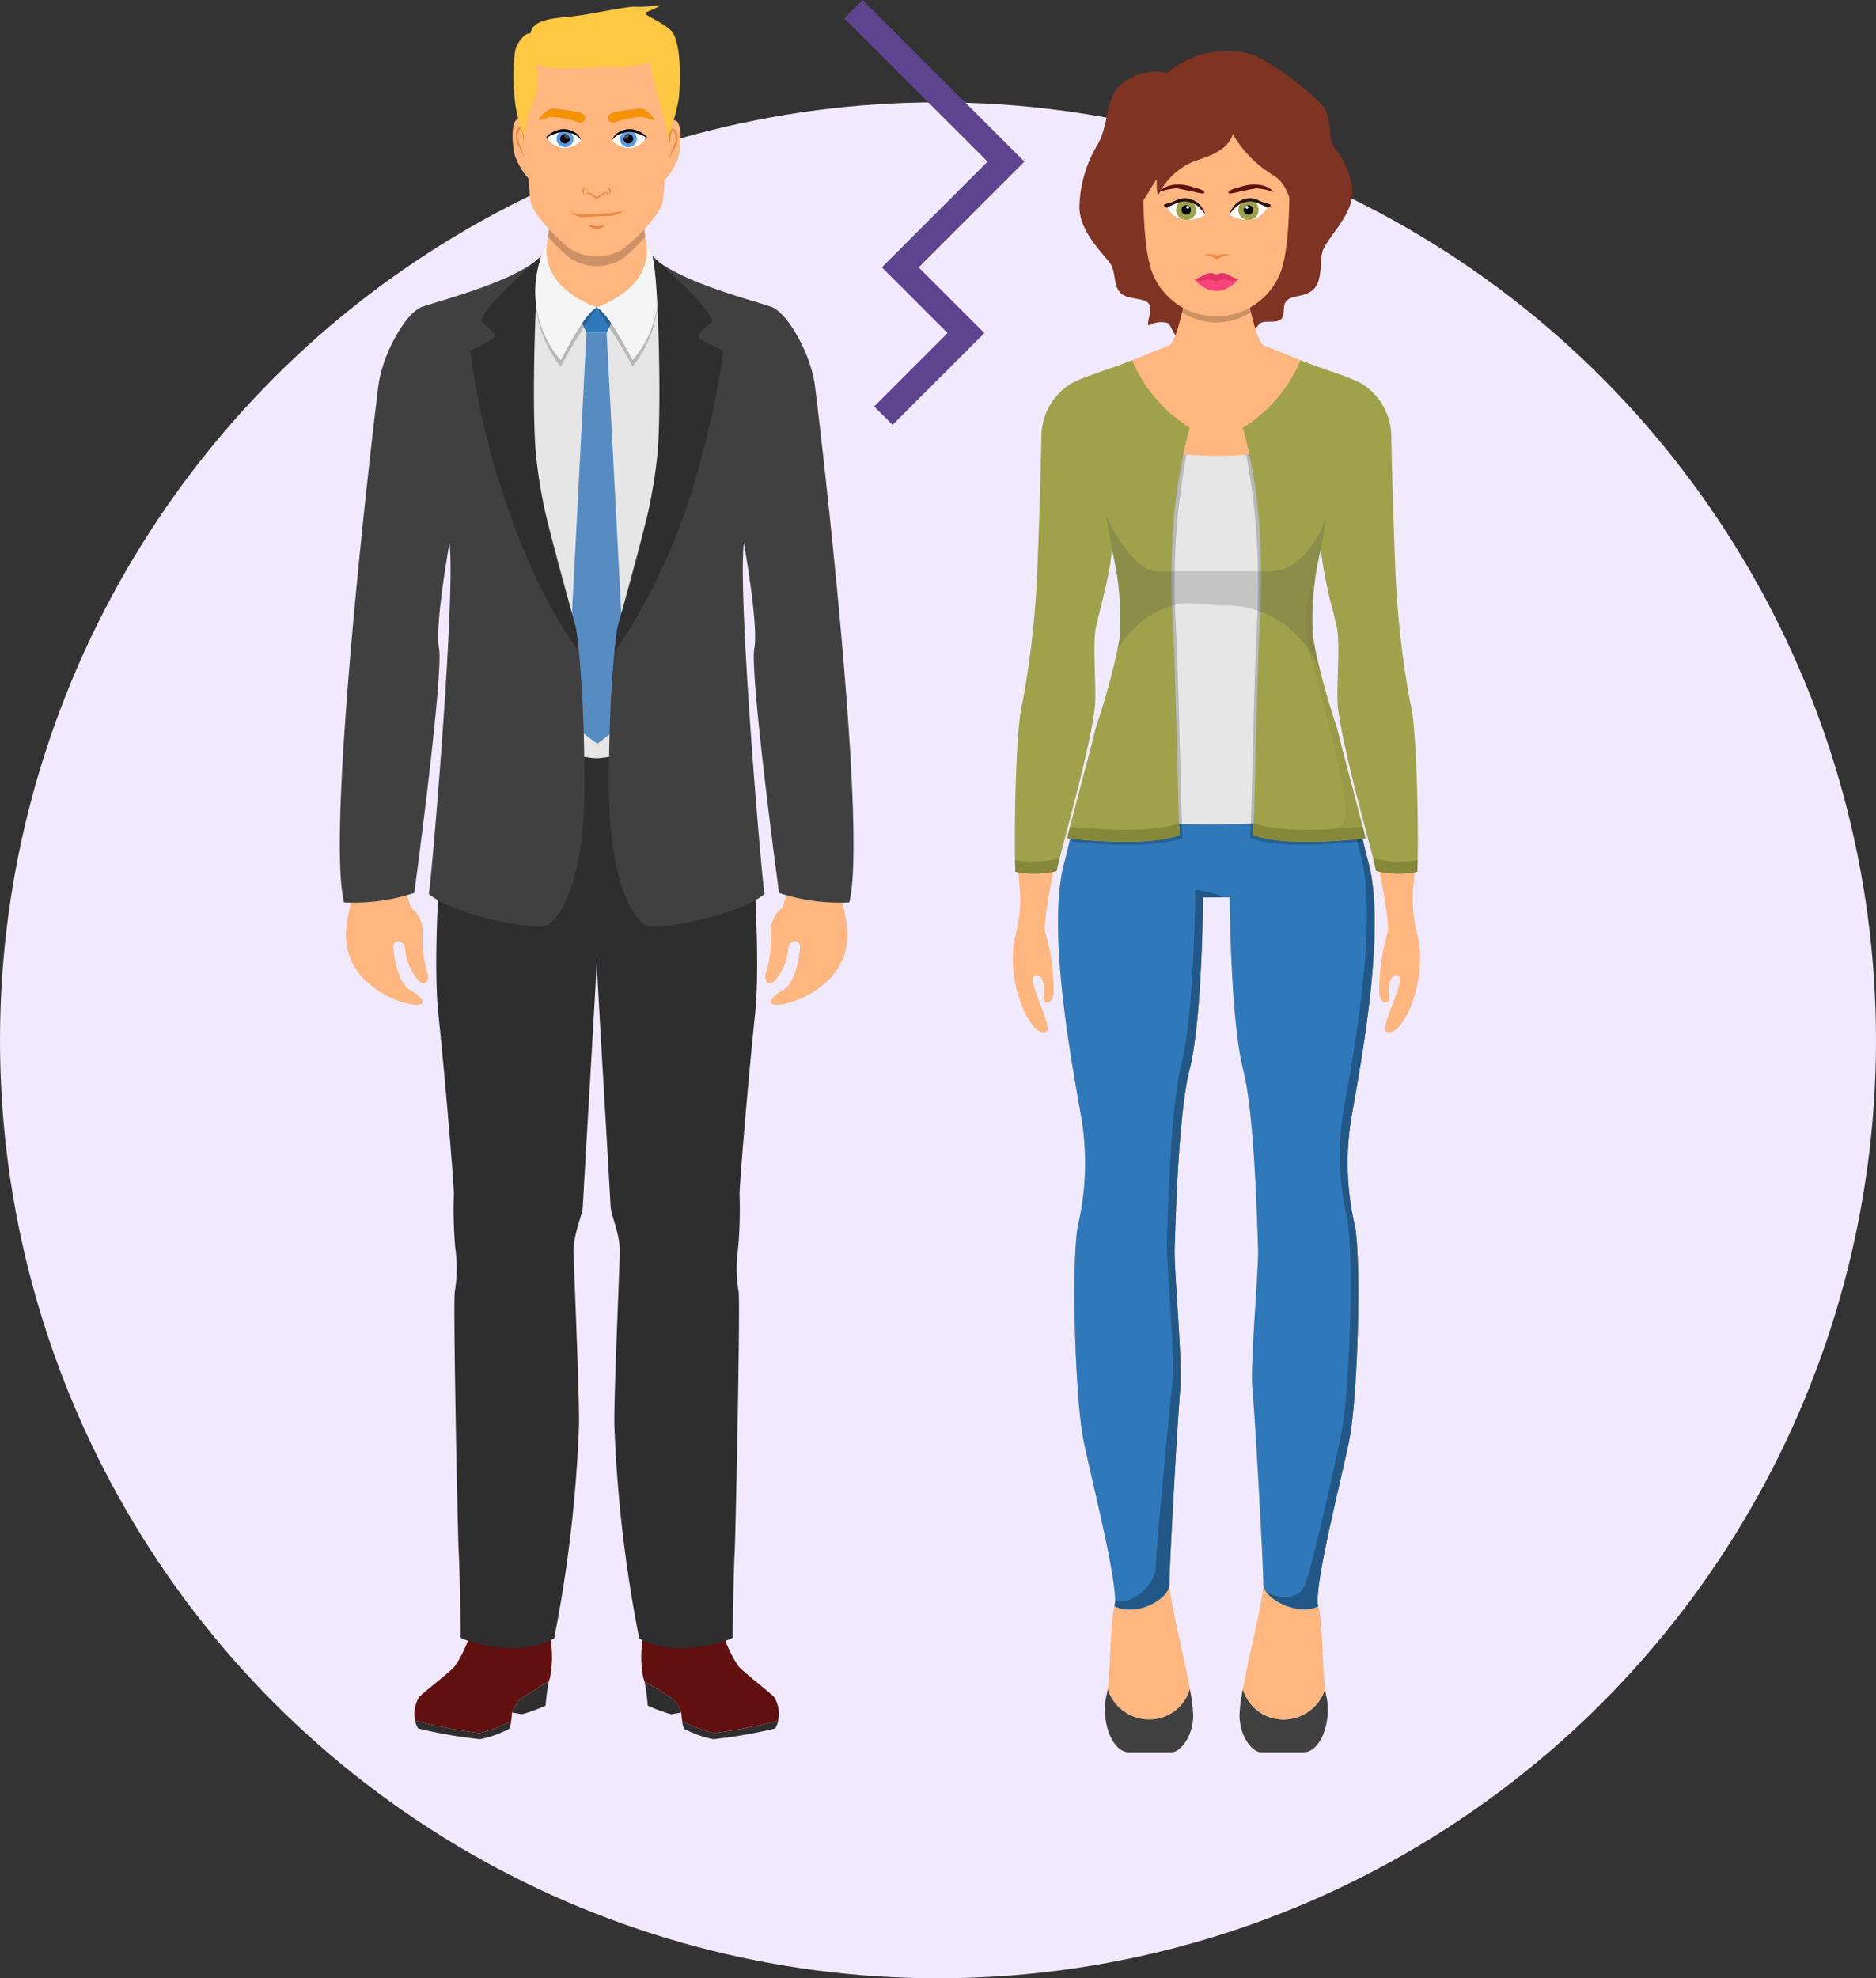 <svg xmlns="http://www.w3.org/2000/svg" width="144" height="151.856" viewBox="0 0 144 151.856">
  <rect x="0" y="0" width="144" height="151.856" fill="#333333" stroke="none"/>
  <g id="Grupo_56220" data-name="Grupo 56220" transform="translate(-878 -1517.144)">
    <circle id="Elipse_1403" data-name="Elipse 1403" cx="72" cy="72" r="72" transform="translate(878 1525)" fill="#f1eaff"/>
    <g id="Grupo_55692" data-name="Grupo 55692" transform="translate(904.084 1517.549)">
      <g id="Grupo_55682" data-name="Grupo 55682" transform="translate(5.739 124.225)">
        <path id="Trazado_102323" data-name="Trazado 102323" d="M373.19,107.93l.771.134a11.65,11.65,0,0,0,1.81-.667,15.61,15.61,0,0,1,.243-1.835c-.824.413-1.643,1.025-2.062,1.255S373.19,107.93,373.19,107.93Z" transform="translate(-365.714 -101.104)" fill="#2e2e2e"/>
        <path id="Trazado_102324" data-name="Trazado 102324" d="M368.243,107.537a1.592,1.592,0,0,0,.239.625,38.014,38.014,0,0,0,4.741.821,8.263,8.263,0,0,0,2.241-.8,1.688,1.688,0,0,0,.15-.6,9.773,9.773,0,0,1-2.434.92A31.776,31.776,0,0,1,368.243,107.537Z" transform="translate(-368.203 -100.11)" fill="#2e2e2e"/>
        <path id="Trazado_102325" data-name="Trazado 102325" d="M368.256,110.023a31.773,31.773,0,0,0,4.938.968,9.774,9.774,0,0,0,2.434-.92c.047-.323.065-.649.065-.649s.346-.884.762-1.114,1.239-.842,2.062-1.255h0a1.6,1.6,0,0,1,.078-.218,8.236,8.236,0,0,0,.03-3.208l-5.939-1.031a9.03,9.03,0,0,1-1.405,3.305c-.553.583-2.337,1.935-2.706,2.324A2.476,2.476,0,0,0,368.256,110.023Z" transform="translate(-368.217 -102.596)" fill="#60100e"/>
      </g>
      <g id="Grupo_55683" data-name="Grupo 55683" transform="translate(23.138 124.225)">
        <path id="Trazado_102326" data-name="Trazado 102326" d="M382.784,107.93l-.77.134a11.65,11.65,0,0,1-1.81-.667,15.623,15.623,0,0,0-.243-1.835c.824.413,1.644,1.025,2.062,1.255S382.784,107.93,382.784,107.93Z" transform="translate(-379.707 -101.104)" fill="#2e2e2e"/>
        <path id="Trazado_102327" data-name="Trazado 102327" d="M389.254,107.537a1.593,1.593,0,0,1-.239.625,37.989,37.989,0,0,1-4.739.821,8.276,8.276,0,0,1-2.243-.8,1.688,1.688,0,0,1-.15-.6,9.772,9.772,0,0,0,2.434.92A31.745,31.745,0,0,0,389.254,107.537Z" transform="translate(-378.74 -100.11)" fill="#2e2e2e"/>
        <path id="Trazado_102328" data-name="Trazado 102328" d="M390.306,110.023a31.741,31.741,0,0,1-4.938.968,9.772,9.772,0,0,1-2.434-.92c-.047-.323-.066-.649-.066-.649s-.344-.884-.761-1.114-1.239-.842-2.062-1.255h0a1.608,1.608,0,0,0-.078-.218,8.2,8.2,0,0,1-.029-3.208l5.937-1.031a9.031,9.031,0,0,0,1.405,3.305c.555.583,2.337,1.935,2.706,2.324A2.475,2.475,0,0,1,390.306,110.023Z" transform="translate(-379.792 -102.596)" fill="#60100e"/>
      </g>
      <path id="Trazado_102329" data-name="Trazado 102329" d="M392.14,38.5v3.041H370.6V38.223c.487-.174.879-.3,1.136-.406,1.091-.437,4.248-2.566,4.754-2.856a5.174,5.174,0,0,0,.687-2.289c.028-.176.056-.347.078-.508l.014-.093c.071-.514.113-.887.113-.887h7.224s.042.373.113.887l.014.093c.024.161.05.332.08.508a5.133,5.133,0,0,0,.687,2.289c.506.29,3.661,2.419,4.751,2.856C390.631,37.971,391.3,38.175,392.14,38.5Z" transform="translate(-361.279 -14.3)" fill="#ffb67f"/>
      <path id="Trazado_102330" data-name="Trazado 102330" d="M387.441,66.5a2.274,2.274,0,0,0-.893,1.841,9.631,9.631,0,0,1-.335,3.078c-.222.437,0,1.219.615.717a4.322,4.322,0,0,0,1.06-2.512c0-.558.95-.893.894,0s-.419,2.734-1.326,3.236-1.493,1.284,0,1.06a6.926,6.926,0,0,0,3.11-1.506,4.826,4.826,0,0,0,1.841-4.3,14.877,14.877,0,0,0-.67-3.014h-3.849Z" transform="translate(-353.466 2.765)" fill="#ffb67f"/>
      <path id="Trazado_102331" data-name="Trazado 102331" d="M389.716,49.21c1.562-4.968-4.275-15.294-5.124-17.079a3.943,3.943,0,1,1-7.657,0c-.849,1.784-6.686,12.111-5.123,17.079s1.06,15.9-.755,20.286c.413.125,7.9,2.127,9.706,2.127s9.292-2,9.707-2.127C388.657,65.113,388.155,54.174,389.716,49.21Z" transform="translate(-361.048 -13.823)" fill="#e6e6e6"/>
      <path id="Trazado_102332" data-name="Trazado 102332" d="M392.821,56.622c-.559.52-9.71,2.679-11.185,2.679s-10.626-2.158-11.185-2.679c-.334,3.905-1.562,16.628-.966,22.32s1.19,13.133,1.19,13.8a33.9,33.9,0,0,0,.111,4.2,10.486,10.486,0,0,1-.038,3.272c-.147.782.224,18.675.3,20.052s.15,5.453.15,6.551c1.451.706,5.132,1.3,7.177.033a104.6,104.6,0,0,0,1.9-16.219c.072-1.637-.373-11.756-.409-13.318s.66-2.791.708-3.645c.337-6.133,1.064-17.932,1.064-18.972,0,1.04.727,12.84,1.066,18.972.047.854.744,2.083.706,3.645S382.927,109,383,110.637a104.317,104.317,0,0,0,1.9,16.219c2.044,1.266,5.725.673,7.176-.033,0-1.1.077-5.175.152-6.551s.445-19.27.3-20.052a10.485,10.485,0,0,1-.038-3.272,33.931,33.931,0,0,0,.113-4.2c0-.669.594-8.111,1.19-13.8S393.156,60.527,392.821,56.622Z" transform="translate(-361.92 -1.501)" fill="#2e2e2e"/>
      <g id="Grupo_55684" data-name="Grupo 55684" transform="translate(17.394 23.183)">
        <path id="Trazado_102333" data-name="Trazado 102333" d="M380.614,66.485l-2.269,1.74-2.374-1.74,1.54-29.813h1.546Z" transform="translate(-375.971 -34.721)" fill="#578cc3"/>
        <path id="Trazado_102334" data-name="Trazado 102334" d="M378.847,37.325h-1.559l-.876-1.951h3.316Z" transform="translate(-375.749 -35.375)" fill="#2f79bb"/>
      </g>
      <path id="Trazado_102335" data-name="Trazado 102335" d="M377.515,37.016c.945-.443,4.153-1.435,3.828-4.885a8.892,8.892,0,0,1-1.07,9.434C379.492,40,378.458,38.536,377.515,37.016Z" transform="translate(-357.799 -13.823)" opacity="0.2"/>
      <path id="Trazado_102336" data-name="Trazado 102336" d="M377.515,37.016c.945-.419,4.153-1.619,3.828-4.885a8.051,8.051,0,0,1-1.07,8.932C379.492,39.582,378.328,37.463,377.515,37.016Z" transform="translate(-357.799 -13.823)" fill="#f5f5f5"/>
      <path id="Trazado_102337" data-name="Trazado 102337" d="M369.708,66.5a2.27,2.27,0,0,1,.893,1.841,9.63,9.63,0,0,0,.335,3.078c.222.437,0,1.219-.615.717a4.322,4.322,0,0,1-1.06-2.512c0-.558-.948-.893-.893,0s.418,2.734,1.326,3.236,1.491,1.284,0,1.06a6.925,6.925,0,0,1-3.111-1.506,4.826,4.826,0,0,1-1.84-4.3,14.843,14.843,0,0,1,.669-3.014h3.849Z" transform="translate(-364.252 2.765)" fill="#ffb67f"/>
      <path id="Trazado_102338" data-name="Trazado 102338" d="M364.727,82.364a15.008,15.008,0,0,0,5.386-.725c.448-3.263,2.232-17.076,1.9-18.777s.75-7.8.807-8.091c.474,4.186-1.365,25.667-1.589,26.95,1.84,1.565,7.95,2.794,8.983,2.431s2.93-3.349,2.96-10.436c.017-4.845-.21-8.479-.421-10.577-.1-.97-.188-1.611-.25-1.9-.2-.891-3.266-11.547-3.459-14.284s.338-12.658.78-14.182a2.985,2.985,0,0,1-.248.233l-.013.012c-2.119,1.8-7.687,3.206-8.856,3.632-1.228.446-2.976,3.511-3.332,5.937C367.239,43.5,363.248,76.613,364.727,82.364Z" transform="translate(-364.399 -13.499)" fill="#404040"/>
      <path id="Trazado_102339" data-name="Trazado 102339" d="M371.058,40.039a61.266,61.266,0,0,0,4.857,17.021,38.557,38.557,0,0,0,3.486,6.077c-.1-.97-.188-1.611-.25-1.9-.2-.891-2.724-8.354-3.1-13.935-.247-3.626-.02-13.007.422-14.531l-.248.233-.014.012c-1.566,1.467-4.252,3.837-4.314,4.815.418.224,1.087.837,1.031,1.115S371.28,39.844,371.058,40.039Z" transform="translate(-361.048 -13.499)" fill="#2e2e2e"/>
      <path id="Trazado_102340" data-name="Trazado 102340" d="M379.093,37.016c-.945-.443-4.153-1.435-3.829-4.885a8.893,8.893,0,0,0,1.072,9.434C377.116,40,378.15,38.536,379.093,37.016Z" transform="translate(-359.377 -13.823)" opacity="0.2"/>
      <path id="Trazado_102341" data-name="Trazado 102341" d="M382.487,32.071a13.672,13.672,0,0,1-1.644,1.616,3.707,3.707,0,0,1-4.161,0,13.669,13.669,0,0,1-1.644-1.616c.071-.514.113-.887.113-.887h7.224S382.416,31.557,382.487,32.071Z" transform="translate(-359.046 -14.3)" opacity="0.2"/>
      <path id="Trazado_102342" data-name="Trazado 102342" d="M384.674,23.645c-.531-2.089-4.067-2.339-5.312-2.339s-4.781.25-5.312,2.339.113,9.527.224,10.612,2.452,3.287,3.008,3.677a3.835,3.835,0,0,0,4.161,0c.556-.389,2.9-2.59,3.008-3.677S385.2,25.734,384.674,23.645Z" transform="translate(-359.646 -19.27)" fill="#ffb67f"/>
      <path id="Trazado_102343" data-name="Trazado 102343" d="M379.093,37.016c-.945-.419-4.153-1.619-3.829-4.885a8.052,8.052,0,0,0,1.072,8.932C377.116,39.582,378.281,37.463,379.093,37.016Z" transform="translate(-359.377 -13.823)" fill="#f5f5f5"/>
      <path id="Trazado_102344" data-name="Trazado 102344" d="M396.587,82.364a15.008,15.008,0,0,1-5.386-.725c-.448-3.263-2.232-17.076-1.9-18.777s-.75-7.8-.807-8.091c-.473,4.186,1.365,25.667,1.589,26.95-1.84,1.565-7.95,2.794-8.983,2.431s-2.93-3.349-2.958-10.436c-.018-4.845.209-8.479.419-10.577.1-.97.188-1.611.25-1.9.2-.891,3.266-11.547,3.46-14.284s-.34-12.658-.782-14.182a2.971,2.971,0,0,0,.248.233l.014.012c2.119,1.8,7.687,3.206,8.856,3.632,1.228.446,2.976,3.511,3.332,5.937C394.075,43.5,398.066,76.613,396.587,82.364Z" transform="translate(-357.484 -13.499)" fill="#404040"/>
      <path id="Trazado_102345" data-name="Trazado 102345" d="M386.766,40.039c-.086,1.257-1.575,10.393-4.858,17.021a38.56,38.56,0,0,1-3.486,6.077c.1-.97.188-1.611.25-1.9.2-.891,2.724-8.354,3.1-13.935.247-3.626.02-13.007-.422-14.531l.248.233.014.012c1.566,1.467,4.252,3.837,4.314,4.815-.416.224-1.087.837-1.031,1.115S386.542,39.844,386.766,40.039Z" transform="translate(-357.343 -13.499)" fill="#2e2e2e"/>
      <g id="Grupo_55685" data-name="Grupo 55685" transform="translate(24.805 8.818)">
        <path id="Trazado_102346" data-name="Trazado 102346" d="M381.137,26.854c.021-.495.463-1.363.864-.908s.254,2.1.093,2.671-.9,1.856-1.194,1.829c.048-.6.108-1.623.156-2.174S381.118,27.27,381.137,26.854Z" transform="translate(-380.901 -25.818)" fill="#ffb67f"/>
        <path id="Trazado_102347" data-name="Trazado 102347" d="M381.28,27.394a1.885,1.885,0,0,1,0-.911c.027-.072.044-.173.171-.221a.194.194,0,0,1,.162.035.354.354,0,0,1,.1.1,1.035,1.035,0,0,1,.144.463,1.322,1.322,0,0,1-.047.472,2.047,2.047,0,0,1-.191.424,3.551,3.551,0,0,0-.358.818,2.888,2.888,0,0,1,.083-.448,2.752,2.752,0,0,1,.168-.425,2.929,2.929,0,0,0,.156-.406,1.243,1.243,0,0,0,.032-.421.89.89,0,0,0-.111-.394c-.033-.056-.078-.089-.1-.081s-.069.063-.092.125a1.792,1.792,0,0,0-.09.427A2.329,2.329,0,0,0,381.28,27.394Z" transform="translate(-380.74 -25.597)" fill="#ec8940"/>
      </g>
      <g id="Grupo_55686" data-name="Grupo 55686" transform="translate(13.261 8.695)">
        <path id="Trazado_102348" data-name="Trazado 102348" d="M374.344,26.772c-.024-.495-.466-1.362-.866-.909s-.253,2.1-.093,2.673.9,1.856,1.193,1.828c-.047-.6-.108-1.622-.158-2.172S374.362,27.188,374.344,26.772Z" transform="translate(-373.221 -25.736)" fill="#ffb67f"/>
        <path id="Trazado_102349" data-name="Trazado 102349" d="M373.959,27.312a2.337,2.337,0,0,0-.02-.446,1.727,1.727,0,0,0-.09-.427c-.022-.062-.069-.125-.09-.125s-.072.026-.107.081a.916.916,0,0,0-.11.394,1.2,1.2,0,0,0,.033.421,2.738,2.738,0,0,0,.155.406,3.083,3.083,0,0,1,.17.425,3.3,3.3,0,0,1,.081.446,3.567,3.567,0,0,0-.358-.816,2.134,2.134,0,0,1-.192-.424,1.318,1.318,0,0,1-.044-.472,1,1,0,0,1,.143-.463.407.407,0,0,1,.1-.1.2.2,0,0,1,.162-.033c.128.048.144.149.173.221A1.924,1.924,0,0,1,373.959,27.312Z" transform="translate(-373.139 -25.515)" fill="#ec8940"/>
      </g>
      <path id="Trazado_102350" data-name="Trazado 102350" d="M374.565,22.117c.186-1.043,1.6-1.156,3.1-1.3s4.182-.785,4.966-.747,1.417-.114,1.865-.114c-.373.376-1.267.489-1.081.675s1.85.939,2.127,1.491c.71,1.419.492,4.32.41,5.041a17.623,17.623,0,0,1-.858,3.023c-.074-1.344-1.421-5.151-1.27-5.9a7.794,7.794,0,0,1-2.874.412c-1.007-.075-4.854.371-6.011-.224a4.007,4.007,0,0,1-.075,2.761,5.526,5.526,0,0,0-.67,2.949,9.255,9.255,0,0,1-.858-3.359,15.124,15.124,0,0,1,.063-3.412C373.657,22.589,374.228,22.042,374.565,22.117Z" transform="translate(-359.939 -19.951)" fill="#fec842"/>
      <g id="Grupo_55687" data-name="Grupo 55687" transform="translate(17.739 15.809)">
        <path id="Trazado_102351" data-name="Trazado 102351" d="M376.214,30.522a2.607,2.607,0,0,0,.467.161,1.165,1.165,0,0,0,.233.035c.069,0,.15-.009.236-.017.337-.023.672-.032,1.01-.041.167-.006.335-.006.505-.017l.5-.03c.316-.035.651-.08.98-.144l.014.008,0,.012a1.834,1.834,0,0,1-.464.23,2.234,2.234,0,0,1-.505.122c-.186.009-.338,0-.511,0s-.337.018-.5.027c-.337.018-.673.042-1.009.047a1.674,1.674,0,0,1-.268-.012,1.293,1.293,0,0,1-.259-.08,1.572,1.572,0,0,1-.434-.284v-.017Z" transform="translate(-376.2 -30.469)" fill="#ec8940"/>
        <path id="Trazado_102352" data-name="Trazado 102352" d="M377.1,31.154a2.244,2.244,0,0,0,.323.08,1.985,1.985,0,0,0,.31.026,1.682,1.682,0,0,0,.628-.105.564.564,0,0,1-.266.25.809.809,0,0,1-.365.08.858.858,0,0,1-.361-.084A.583.583,0,0,1,377.1,31.154Z" transform="translate(-375.749 -30.124)" fill="#ec8940"/>
      </g>
      <g id="Grupo_55689" data-name="Grupo 55689" transform="translate(18.62 13.935)">
        <path id="Trazado_102353" data-name="Trazado 102353" d="M377.248,29.734c-.053-.014-.105-.027-.156-.045a.831.831,0,0,1-.08-.027c-.014-.006-.024-.014-.038-.021s-.035-.015-.036-.056c.015-.039.03-.035.039-.047a.18.18,0,0,1,.047-.021.276.276,0,0,1,.09-.012.627.627,0,0,1,.17.027.753.753,0,0,1,.287.185c.042.035.081.071.12.1a.261.261,0,0,0,.108.054c.077,0,.161-.086.241-.153a.8.8,0,0,1,.287-.186.744.744,0,0,1,.17-.026.192.192,0,0,1,.174.072c0,.056-.024.048-.035.063a.3.3,0,0,1-.038.021.832.832,0,0,1-.08.027c-.051.018-.1.032-.156.045l.146-.071a.523.523,0,0,0,.069-.041.143.143,0,0,0,.031-.021c.009,0,.011-.029.011,0a.158.158,0,0,0-.12-.024.55.55,0,0,0-.147.039.782.782,0,0,0-.242.18.588.588,0,0,1-.3.188.325.325,0,0,1-.185-.078c-.045-.036-.086-.072-.126-.11a.8.8,0,0,0-.242-.182.574.574,0,0,0-.147-.038.191.191,0,0,0-.117.018c-.009-.014.018.023.039.029a.638.638,0,0,0,.069.041Z" transform="translate(-376.709 -29.079)" fill="#ec8940"/>
        <g id="Grupo_55688" data-name="Grupo 55688">
          <path id="Trazado_102354" data-name="Trazado 102354" d="M378.052,29.222a.373.373,0,0,1,.275.231.269.269,0,0,1-.009.194.306.306,0,0,1-.116.141.5.5,0,0,0,.018-.3A1.033,1.033,0,0,0,378.052,29.222Z" transform="translate(-376.149 -29.222)" fill="#ec8940"/>
          <path id="Trazado_102355" data-name="Trazado 102355" d="M377.075,29.222a1.136,1.136,0,0,0-.17.266.517.517,0,0,0,.02.3.306.306,0,0,1-.116-.141.269.269,0,0,1-.009-.194A.371.371,0,0,1,377.075,29.222Z" transform="translate(-376.786 -29.222)" fill="#ec8940"/>
        </g>
      </g>
      <g id="Grupo_55690" data-name="Grupo 55690" transform="translate(20.9 9.508)">
        <path id="Trazado_102356" data-name="Trazado 102356" d="M378.3,27.1a1.584,1.584,0,0,1,1.356-.749,2.238,2.238,0,0,1,1.282.517,1.639,1.639,0,0,1-1.2.821A1.81,1.81,0,0,1,378.3,27.1Z" transform="translate(-378.303 -26.242)" fill="#fff"/>
        <path id="Trazado_102357" data-name="Trazado 102357" d="M380,26.987a.648.648,0,1,1-.648-.649A.648.648,0,0,1,380,26.987Z" transform="translate(-378.102 -26.246)" fill="#5c9ae1"/>
        <path id="Trazado_102358" data-name="Trazado 102358" d="M379.621,26.893a.365.365,0,1,1-.365-.367A.365.365,0,0,1,379.621,26.893Z" transform="translate(-378.008 -26.152)"/>
        <ellipse id="Elipse_1399" data-name="Elipse 1399" cx="0.208" cy="0.208" rx="0.208" ry="0.208" transform="translate(0.864 0.358)" fill="#fff" opacity="0.3"/>
        <path id="Trazado_102359" data-name="Trazado 102359" d="M378.3,27.131a1.089,1.089,0,0,1,.488-.6,1.744,1.744,0,0,1,.75-.251,1.653,1.653,0,0,1,.782.15,1.712,1.712,0,0,1,.642.443l.018.021-.012.017a1.254,1.254,0,0,1-.161.194c.038-.075.072-.149.1-.224l0,.039a2.136,2.136,0,0,0-.66-.314,1.868,1.868,0,0,0-.7-.116,2.221,2.221,0,0,0-.693.177A1.354,1.354,0,0,0,378.3,27.131Z" transform="translate(-378.303 -26.277)"/>
      </g>
      <path id="Trazado_102360" data-name="Trazado 102360" d="M378.142,26.1c-.11-.356.068-.437.3-.555a13.389,13.389,0,0,1,2.142-.317c.383,0,.938.568,1.07.872-.256.018-.609-.2-.992-.237a8,8,0,0,0-2.022.4A.364.364,0,0,1,378.142,26.1Z" transform="translate(-357.501 -17.298)" fill="#f49200"/>
      <g id="Grupo_55691" data-name="Grupo 55691" transform="translate(15.851 9.508)">
        <path id="Trazado_102361" data-name="Trazado 102361" d="M377.609,27.1a1.582,1.582,0,0,0-1.354-.749,2.23,2.23,0,0,0-1.282.517,1.634,1.634,0,0,0,1.2.821A1.812,1.812,0,0,0,377.609,27.1Z" transform="translate(-374.929 -26.242)" fill="#fff"/>
        <path id="Trazado_102362" data-name="Trazado 102362" d="M375.466,26.987a.648.648,0,1,0,.648-.649A.648.648,0,0,0,375.466,26.987Z" transform="translate(-374.681 -26.246)" fill="#5c9ae1"/>
        <path id="Trazado_102363" data-name="Trazado 102363" d="M375.654,26.893a.366.366,0,1,0,.365-.367A.366.366,0,0,0,375.654,26.893Z" transform="translate(-374.587 -26.152)"/>
        <path id="Trazado_102364" data-name="Trazado 102364" d="M375.875,26.724a.208.208,0,1,0,.209-.209A.207.207,0,0,0,375.875,26.724Z" transform="translate(-374.476 -26.157)" fill="#fff" opacity="0.3"/>
        <path id="Trazado_102365" data-name="Trazado 102365" d="M377.624,27.131a1.079,1.079,0,0,0-.49-.6,1.73,1.73,0,0,0-.749-.251,1.647,1.647,0,0,0-.78.15,1.716,1.716,0,0,0-.643.443l-.018.021.012.017a1.185,1.185,0,0,0,.162.194c-.039-.075-.072-.149-.1-.224l0,.039a2.137,2.137,0,0,1,.66-.314,1.871,1.871,0,0,1,.7-.116,2.223,2.223,0,0,1,.691.177A1.354,1.354,0,0,1,377.624,27.131Z" transform="translate(-374.944 -26.277)"/>
      </g>
      <path id="Trazado_102366" data-name="Trazado 102366" d="M378.076,26.1c.111-.356-.068-.437-.3-.555a13.389,13.389,0,0,0-2.142-.317c-.382,0-.938.568-1.07.872.256.018.609-.2.992-.237a7.973,7.973,0,0,1,2.022.4A.364.364,0,0,0,378.076,26.1Z" transform="translate(-359.286 -17.298)" fill="#f49200"/>
    </g>
    <path id="Trazado_102412" data-name="Trazado 102412" d="M-6768.286-10165.556l11.705,11.7-8.117,8.118,5.044,5.043-6.341,6.342" transform="translate(7711.801 11683.406)" fill="none" stroke="#5e448f" stroke-width="2"/>
    <g id="Grupo_55716" data-name="Grupo 55716" transform="translate(955.731 1521.029)">
      <path id="Trazado_102243" data-name="Trazado 102243" d="M406.947,133.7a6.977,6.977,0,0,1,6.751-1.339,21.328,21.328,0,0,1,5.236,3.916c.691.955.344,2.673.82,3.151s1.73,2.528,1.3,4.152-2.119,3.1-2.25,4.01,0,2.1-.648,2.719-1.6.43-2.036.859-.042,1.194-.517,1.481-1.166,0-1.558.285a2.667,2.667,0,0,0-.737,1.339c-.432-.191-1.124-2.628-2.682-3.151s-2.856,1.956-2.552,2.767c-.692.287-.736-.811-1.126-1a1.924,1.924,0,0,0-1.427.191c-.216-.237.345-1.192,0-1.67s-1.687-.285-2.206-.858-.305-1.528-.737-2.2-2.465-2.483-2.38-4.488a9.644,9.644,0,0,1,1.428-4.724c.822-1.481.606-3.533,1.689-4.488A4.02,4.02,0,0,1,406.947,133.7Z" transform="translate(-395.071 -131.984)" fill="#7f3323"/>
      <path id="Trazado_102244" data-name="Trazado 102244" d="M413.055,218.387h-3.24c-.564,0-1.589-1.027-1.653-2.758a11.627,11.627,0,0,1,.258-2.093,3.235,3.235,0,0,0,2.728,2.306,3.353,3.353,0,0,0,3.584-2.306,5.307,5.307,0,0,0,.1.552C415.251,215.843,414.466,218.387,413.055,218.387Z" transform="translate(-390.752 -87.759)" fill="#404040"/>
      <path id="Trazado_102245" data-name="Trazado 102245" d="M425.581,200.715c-.6-.284,1.539-3.973.9-4.294s-.833.964-.7,1.538-.578.834-.77-.128a16.233,16.233,0,0,1,.64-4.741c.256-.771-1.089-7.5-1.73-8.589a34.71,34.71,0,0,1-1.858-8.78,31.411,31.411,0,0,0-.065-6.023c-.255-1.346-1.343-4.744-1.28-7.178-.706,1.151-1.282,5.893-1.024,7.818a46.426,46.426,0,0,0,1.794,6.92c1.046,3.151,2.25,8.84,2.691,10.447,1.473,5.384-.833,16.729-1.346,19.869a21.3,21.3,0,0,0,.319,8.074c.514,2.949.194,13.3-.443,16.444s-2.762,11.371-2.378,12.716c.342,1.2.3,4.644.527,6.367a3.35,3.35,0,0,1-3.583,2.306,3.239,3.239,0,0,1-2.73-2.306c.5-2.748,1.573-6.934,1.573-8.041,0-1.476-.645-13-.837-14.988s.5-9.252.432-10.855-.25-10.165-1.149-13.689-1.024-11.988-1.024-13.2h-2.053c0,1.215-.128,9.676-1.024,13.2s-1.086,12.087-1.151,13.689.625,8.867.433,10.855-.837,13.512-.837,14.988c0,1.107,1.067,5.293,1.572,8.041a3.235,3.235,0,0,1-2.728,2.306,3.351,3.351,0,0,1-3.584-2.306c.224-1.723.185-5.168.527-6.367.382-1.345-1.735-9.576-2.378-12.716s-.958-13.495-.443-16.444a21.267,21.267,0,0,0,.318-8.074c-.514-3.14-2.818-14.485-1.345-19.869.441-1.607,1.647-7.3,2.691-10.447a46.627,46.627,0,0,0,1.794-6.92c.258-1.925-.319-6.667-1.024-7.818.063,2.434-1.027,5.831-1.28,7.178a31.421,31.421,0,0,0-.065,6.023,34.644,34.644,0,0,1-1.86,8.78c-.64,1.092-1.986,7.818-1.729,8.589a16.34,16.34,0,0,1,.64,4.741c-.191.962-.9.706-.77.128s-.063-1.857-.7-1.538,1.5,4.01.9,4.294c-1.089.514-3.078-3.461-2.435-7.115a10.664,10.664,0,0,0,.384-4.164c-.256-2.116-.065-12.178.449-13.844a68.069,68.069,0,0,0,1.089-8.843c.128-1.732.384-10.7.384-11.729a4.562,4.562,0,0,1,2.242-3.91c1.729-.9,6.411-2.691,7.309-3.075.383-.164.757-1.481,1.007-2.56.143-.612.245-1.146.284-1.349h4.722c.039.2.142.739.285,1.353.25,1.076.623,2.394,1.007,2.557.9.384,5.577,2.178,7.307,3.075a4.562,4.562,0,0,1,2.242,3.91c0,1.026.256,10,.384,11.729a68.048,68.048,0,0,0,1.089,8.843c.514,1.666.7,11.728.449,13.844a10.633,10.633,0,0,0,.384,4.164C428.659,197.255,426.67,201.229,425.581,200.715Z" transform="translate(-396.873 -125.4)" fill="#ffb67f"/>
      <path id="Trazado_102246" data-name="Trazado 102246" d="M421.923,201.709c.514,2.949.194,13.3-.446,16.445s-2.761,11.368-2.378,12.715c-1.5.8-4.209-.569-4.209-1.675,0-1.478-.646-13-.837-14.986s.5-9.254.43-10.855-.248-10.165-1.149-13.691-1.026-11.99-1.026-13.2h-2.051c0,1.214-.128,9.676-1.026,13.2s-1.084,12.088-1.149,13.691.626,8.865.432,10.855-.837,13.509-.837,14.986c0,1.106-2.491,2.522-4.212,1.675.383-1.346-1.734-9.576-2.377-12.715s-.959-13.5-.446-16.445a21.168,21.168,0,0,0,.319-8.072c-.514-3.143-2.819-14.487-1.345-19.869.191-.7.527-2.159.928-3.848,2.7,1.252,18.247,1.226,21.455-.088.41,1.726.754,3.226.948,3.936,1.473,5.383-.831,16.726-1.346,19.869A21.2,21.2,0,0,0,421.923,201.709Z" transform="translate(-395.648 -111.46)" fill="#2f79bb"/>
      <g id="Grupo_55665" data-name="Grupo 55665" transform="translate(7.817 58.372)">
        <path id="Trazado_102247" data-name="Trazado 102247" d="M408.135,173.741c0,1.214-.128,9.678-1.026,13.2s-1.086,12.09-1.147,13.692.625,8.864.43,10.853-1.285,12.841-1.285,14.319c0,.975-1.485,2.855-3.122,2.551a1.587,1.587,0,0,1-.045.39c1.721.847,4.212-.569,4.212-1.675,0-1.478.646-13,.837-14.986s-.5-9.254-.432-10.855.25-10.165,1.149-13.691,1.026-11.99,1.026-13.2h1.459C410.188,174.073,408.135,173.741,408.135,173.741Z" transform="translate(-401.941 -167.712)" fill="#225887"/>
        <path id="Trazado_102248" data-name="Trazado 102248" d="M416,193.637c.515-3.143,2.819-14.487,1.346-19.869-.194-.709-.538-2.21-.948-3.936-.122.051-.265.1-.423.145.332,1.407.606,2.588.773,3.193,1.474,5.383-.831,16.726-1.346,19.869a21.2,21.2,0,0,0,.321,8.072c.514,2.949.194,13.3-.446,16.444s-2.289,10.481-2.838,11.768c-.443,1.036-2.054,1.055-2.969.389.623.956,2.754,1.834,4.027,1.158-.383-1.346,1.735-9.576,2.378-12.715s.959-13.5.446-16.445A21.2,21.2,0,0,1,416,193.637Z" transform="translate(-397.86 -169.832)" fill="#225887"/>
      </g>
      <path id="Trazado_102249" data-name="Trazado 102249" d="M420.877,179.993c-3.834,1.1-17.051,1.127-20.538.093,1.471-3.038,4.2-10.372,4.656-28.7a6.9,6.9,0,0,0,3.336,1.089,29.29,29.29,0,0,0,4.594,0,6.9,6.9,0,0,0,3.338-1.089C416.717,169.526,419.393,176.9,420.877,179.993Z" transform="translate(-394.994 -121.462)" fill="#e6e6e6"/>
      <path id="Trazado_102250" data-name="Trazado 102250" d="M417.3,181.645c-.81-1.67-4.891-7.454-5.463-30.258a6.89,6.89,0,0,1-3.336,1.089,54.2,54.2,0,0,1,.844,12.551c-.29,4.857-.416,15.435-.555,16.88,2.451.935,7.644.358,8.635.259C417.381,182,417.341,181.827,417.3,181.645Z" transform="translate(-390.568 -121.462)" opacity="0.2"/>
      <path id="Trazado_102251" data-name="Trazado 102251" d="M421.756,183.8c-.009-3.785-.21-8.887-.566-10.048a71.216,71.216,0,0,1-1.08-8.791c-.125-1.7-.384-10.634-.384-11.711a4.814,4.814,0,0,0-2.369-4.115c-.973-.509-2.966-1.084-4.6-1.74a11.214,11.214,0,0,1-4.423,5.174,40.979,40.979,0,0,1,1.374,10.14c.034,1.164.034,2.312-.006,3.393-.009.293-.021.578-.04.859-.288,4.855-.415,15.435-.554,16.879,2.451.936,7.643.361,8.634.259-.052-.214-.1-.452-.163-.692s-1.656-6.3-1.656-6.3c-.164-.581-.278-1.2-.44-1.684-.31-.936-.768-2.421-1.149-3.893a26.285,26.285,0,0,1-.635-2.986,22.578,22.578,0,0,1,.5-6.161c.039-.16.074-.315.113-.458a31.9,31.9,0,0,0,.915,4.661c.143.56.261,1.049.329,1.386.251,1.326-.065,4.752.059,5.959.288,2.8,2.006,8.958,2.7,11.664.088.352.162.643.211.864.009.046.022.1.034.15a7.23,7.23,0,0,0,3.162.057c0-.022,0-.043,0-.062.008-.253.014-.532.023-.834.011-.511.014-1.083.014-1.7C421.759,183.979,421.759,183.892,421.756,183.8Z" transform="translate(-390.657 -123.627)" fill="#9fa24b"/>
      <path id="Trazado_102252" data-name="Trazado 102252" d="M417.258,170.7c-1.36.139-6.043.592-8.372-.262-.017.419-.032.731-.049.907,2.451.935,7.642.359,8.634.259-.052-.217-.106-.452-.163-.694C417.29,170.843,417.275,170.771,417.258,170.7Z" transform="translate(-390.385 -111.131)" fill="#858839"/>
      <path id="Trazado_102253" data-name="Trazado 102253" d="M418.236,172.335c-.008.3-.014.58-.023.834l0,.062a7.214,7.214,0,0,1-3.163-.059c-.012-.051-.022-.1-.034-.147-.048-.221-.122-.514-.21-.864a1.626,1.626,0,0,0,.244.086A8.309,8.309,0,0,0,418.236,172.335Z" transform="translate(-387.149 -110.196)" fill="#858839"/>
      <path id="Trazado_102254" data-name="Trazado 102254" d="M403.35,218.387h3.24c.564,0,1.589-1.027,1.653-2.758a11.633,11.633,0,0,0-.258-2.093,3.233,3.233,0,0,1-2.728,2.306,3.351,3.351,0,0,1-3.583-2.306c-.029.213-.062.4-.1.552C401.154,215.843,401.939,218.387,403.35,218.387Z" transform="translate(-394.384 -87.759)" fill="#404040"/>
      <path id="Trazado_102255" data-name="Trazado 102255" d="M410.587,145.479a4.835,4.835,0,0,1-5.292,0c.143-.612.245-1.146.284-1.349H410.3C410.34,144.33,410.443,144.865,410.587,145.479Z" transform="translate(-392.306 -125.4)" opacity="0.2"/>
      <path id="Trazado_102256" data-name="Trazado 102256" d="M414.533,138.3c-.077-1.926-3.314-4.084-5.549-4.084s-5.474,2.158-5.551,4.084-.221,7.258.615,9.482a5.285,5.285,0,0,0,9.867,0C414.754,145.561,414.61,140.231,414.533,138.3Z" transform="translate(-393.348 -130.772)" fill="#ffb67f"/>
      <path id="Trazado_102257" data-name="Trazado 102257" d="M408.659,152.476a6.9,6.9,0,0,1-3.338-1.089c-.571,22.846-4.668,28.611-5.463,30.267-.045.177-.083.347-.123.512.993.1,6.183.676,8.635-.259-.139-1.445-.267-12.024-.554-16.88A54.037,54.037,0,0,1,408.659,152.476Z" transform="translate(-395.321 -121.462)" opacity="0.2"/>
      <path id="Trazado_102258" data-name="Trazado 102258" d="M409.042,166.236c-.045-1.118-.045-2.315-.009-3.526a41,41,0,0,1,1.373-10.14,11.206,11.206,0,0,1-4.423-5.174c-1.632.655-3.624,1.231-4.6,1.74a4.812,4.812,0,0,0-2.367,4.115c0,1.077-.259,10.011-.384,11.711a71.545,71.545,0,0,1-1.08,8.791c-.358,1.161-.56,6.263-.569,10.048,0,.093,0,.18,0,.27,0,.614,0,1.186.014,1.7.009.3.015.581.025.834,0,.018,0,.04,0,.062a7.234,7.234,0,0,0,3.162-.057c.011-.054.02-.1.032-.15.049-.221.123-.512.213-.864.694-2.707,2.412-8.86,2.7-11.664.126-1.208-.19-4.633.062-5.959.065-.338.185-.827.329-1.386.225-.913.5-2.008.7-3.109.094-.523.171-1.047.214-1.552a22.513,22.513,0,0,1,.609,6.619c-.043.332-.108.7-.188,1.1v.006a57.706,57.706,0,0,1-1.6,5.773c-.16.484-.275,1.1-.436,1.684,0,0-1.6,6.057-1.658,6.3s-.111.478-.164.692c.99.1,6.185.677,8.635-.259-.139-1.444-.265-12.024-.555-16.879C409.062,166.726,409.051,166.481,409.042,166.236Z" transform="translate(-396.814 -123.627)" fill="#9fa24b"/>
      <path id="Trazado_102259" data-name="Trazado 102259" d="M399.8,170.7c1.359.139,6.043.592,8.368-.262.017.419.035.731.052.907-2.452.935-7.643.359-8.635.259.052-.217.106-.452.164-.694C399.765,170.843,399.782,170.771,399.8,170.7Z" transform="translate(-395.402 -111.131)" fill="#858839"/>
      <path id="Trazado_102260" data-name="Trazado 102260" d="M396.991,172.335c.006.3.014.58.023.834,0,.018,0,.04,0,.062a7.215,7.215,0,0,0,3.163-.059c.011-.051.02-.1.032-.147.048-.221.122-.514.21-.864a1.662,1.662,0,0,1-.242.086A8.317,8.317,0,0,1,396.991,172.335Z" transform="translate(-396.809 -110.196)" fill="#858839"/>
      <g id="Grupo_55666" data-name="Grupo 55666" transform="translate(13.949 17.076)">
        <path id="Trazado_102261" data-name="Trazado 102261" d="M408.068,143.345a.682.682,0,0,1-.984,0c-.241,0-.79.071-1.117.052.043.267.671.615.907.723a1.7,1.7,0,0,0,1.407,0c.234-.108.861-.457.905-.723C408.859,143.416,408.31,143.345,408.068,143.345Z" transform="translate(-405.89 -142.9)" fill="#f9437d"/>
        <path id="Trazado_102262" data-name="Trazado 102262" d="M408.581,143.213a1.106,1.106,0,0,0-.637-.151,3.345,3.345,0,0,1-.339.106,3.142,3.142,0,0,1-.341-.106,1.1,1.1,0,0,0-.635.151,2.648,2.648,0,0,1-.711.318,1.424,1.424,0,0,0,.521.128c.174,0,.423-.128.568-.12s.413.173.6.173.443-.165.6-.173.393.12.568.12a1.416,1.416,0,0,0,.521-.128A2.579,2.579,0,0,1,408.581,143.213Z" transform="translate(-405.917 -143.056)" fill="#e33364"/>
      </g>
      <path id="Trazado_102263" data-name="Trazado 102263" d="M407.4,142.213a2.062,2.062,0,0,0-1.012-.057,1.934,1.934,0,0,1,.947.327.109.109,0,0,0,.13,0,1.934,1.934,0,0,1,.948-.327A2.068,2.068,0,0,0,407.4,142.213Z" transform="translate(-391.712 -126.488)" fill="#ec8940"/>
      <path id="Trazado_102264" data-name="Trazado 102264" d="M415.651,171.2c-.165-.58-.278-1.2-.438-1.684a47.409,47.409,0,0,1-1.787-6.879,19.336,19.336,0,0,1,.187-4.365,8.222,8.222,0,0,0-.671,4.616c.264,1.977,3.672,12.15,2.861,14.146-.33.816-6.954.807-6.965.907,2.451.935,7.642.359,8.634.259-.052-.217-.106-.452-.163-.694S415.651,171.2,415.651,171.2Z" transform="translate(-390.385 -117.728)" fill="#858839" opacity="0.3"/>
      <path id="Trazado_102265" data-name="Trazado 102265" d="M407.619,139.293c-.048-.177.262-.282.9-.455a3.249,3.249,0,0,1,1.528-.151,1.718,1.718,0,0,1,1.052.557,4.386,4.386,0,0,0-1.368-.3c-.315.046-1.029.2-1.225.244S407.654,139.416,407.619,139.293Z" transform="translate(-391.048 -128.372)" fill="#60100e"/>
      <path id="Trazado_102266" data-name="Trazado 102266" d="M407.628,139.293c.049-.177-.262-.282-.9-.455a3.253,3.253,0,0,0-1.53-.151,1.724,1.724,0,0,0-1.052.557,4.4,4.4,0,0,1,1.37-.3c.315.046,1.027.2,1.225.244S407.594,139.416,407.628,139.293Z" transform="translate(-392.929 -128.372)" fill="#60100e"/>
      <g id="Grupo_55667" data-name="Grupo 55667" transform="translate(16.615 11.33)">
        <path id="Trazado_102267" data-name="Trazado 102267" d="M407.646,140.564a1.856,1.856,0,0,1,1.482-1.147,2.819,2.819,0,0,1,1.482.527,1.9,1.9,0,0,1-1.263,1.012A3.066,3.066,0,0,1,407.646,140.564Z" transform="translate(-407.646 -139.287)" fill="#fff"/>
        <path id="Trazado_102268" data-name="Trazado 102268" d="M409.656,140.185a.777.777,0,1,1-.776-.776A.777.777,0,0,1,409.656,140.185Z" transform="translate(-407.398 -139.287)" fill="#9fa24b"/>
        <path id="Trazado_102269" data-name="Trazado 102269" d="M409.1,140.04a.365.365,0,1,1-.366-.364A.365.365,0,0,1,409.1,140.04Z" transform="translate(-407.253 -139.143)"/>
        <path id="Trazado_102270" data-name="Trazado 102270" d="M408.459,139.818a.114.114,0,1,1,.114.114A.113.113,0,0,1,408.459,139.818Z" transform="translate(-407.205 -139.127)" fill="#fff"/>
        <path id="Trazado_102271" data-name="Trazado 102271" d="M410.61,139.748a3.715,3.715,0,0,1-.75-.275,1.918,1.918,0,0,0-.453-.13.963.963,0,0,0-.251-.009,2.2,2.2,0,0,0-.231.039,1.616,1.616,0,0,0-.82.449,2.426,2.426,0,0,0-.458.785,3.977,3.977,0,0,1,.577-.657,1.683,1.683,0,0,1,.753-.341,1.983,1.983,0,0,1,.207-.032,1.057,1.057,0,0,1,.194.008,2.211,2.211,0,0,1,.4.1,6.081,6.081,0,0,1,.794.356l.032.019.025-.009C410.916,139.936,410.9,139.8,410.61,139.748Z" transform="translate(-407.646 -139.33)" fill="#261113"/>
      </g>
      <g id="Grupo_55668" data-name="Grupo 55668" transform="translate(11.617 11.33)">
        <path id="Trazado_102272" data-name="Trazado 102272" d="M407.516,140.564a1.859,1.859,0,0,0-1.482-1.147,2.819,2.819,0,0,0-1.482.527,1.9,1.9,0,0,0,1.263,1.012A3.068,3.068,0,0,0,407.516,140.564Z" transform="translate(-404.325 -139.287)" fill="#fff"/>
        <path id="Trazado_102273" data-name="Trazado 102273" d="M405.009,140.185a.776.776,0,1,0,.777-.776A.778.778,0,0,0,405.009,140.185Z" transform="translate(-404.078 -139.287)" fill="#9fa24b"/>
        <path id="Trazado_102274" data-name="Trazado 102274" d="M405.276,140.04a.365.365,0,1,0,.366-.364A.365.365,0,0,0,405.276,140.04Z" transform="translate(-403.933 -139.143)"/>
        <ellipse id="Elipse_1398" data-name="Elipse 1398" cx="0.114" cy="0.114" rx="0.114" ry="0.114" transform="translate(1.708 0.577)" fill="#fff"/>
        <path id="Trazado_102275" data-name="Trazado 102275" d="M404.632,139.748a3.753,3.753,0,0,0,.75-.275,1.886,1.886,0,0,1,.452-.13.975.975,0,0,1,.253-.009,2.167,2.167,0,0,1,.23.039,1.621,1.621,0,0,1,.822.449,2.4,2.4,0,0,1,.458.785,4.049,4.049,0,0,0-.577-.657,1.682,1.682,0,0,0-.753-.341,1.95,1.95,0,0,0-.208-.032,1.019,1.019,0,0,0-.191.008,2.195,2.195,0,0,0-.406.1,6.073,6.073,0,0,0-.794.356l-.032.019-.025-.009C404.326,139.936,404.34,139.8,404.632,139.748Z" transform="translate(-404.405 -139.33)" fill="#261113"/>
      </g>
      <path id="Trazado_102276" data-name="Trazado 102276" d="M418.037,167.36a7.817,7.817,0,0,0-4.631-4.832,7.687,7.687,0,0,0-2.8-.481c-1.576,0-2.909-.361-4.018.023a7.268,7.268,0,0,0-4.189,3.41v-.006c.08-.4.145-.768.188-1.1a22.513,22.513,0,0,0-.609-6.619c-.126-.768-.244-1.433-.47-2.679,1.163,2.583,2.694,4.354,3.944,4.354h8.715c2.065,0,3.735-2.38,4.243-4.184a21.221,21.221,0,0,1-.51,2.967,22.581,22.581,0,0,0-.5,6.161A26.3,26.3,0,0,0,418.037,167.36Z" transform="translate(-394.36 -119.462)" fill="#404040" opacity="0.2"/>
      <path id="Trazado_102277" data-name="Trazado 102277" d="M410.641,137.392a9.028,9.028,0,0,0,3.185,3.206c.93.563,1.181,1.866,1.515,2.531,2.287-3.575-.791-8.3-3.745-9.13-2.468-.7-7.193.979-8.4,3.6s-.063,4.409.1,5.531c.874-1.121,1.269-2.09,1.519-2.256a3.651,3.651,0,0,0,.082,1.248,5.3,5.3,0,0,1,2.787-2.662C409.058,139.043,410.307,138.513,410.641,137.392Z" transform="translate(-393.74 -130.977)" fill="#7f3323"/>
    </g>
  </g>
</svg>
